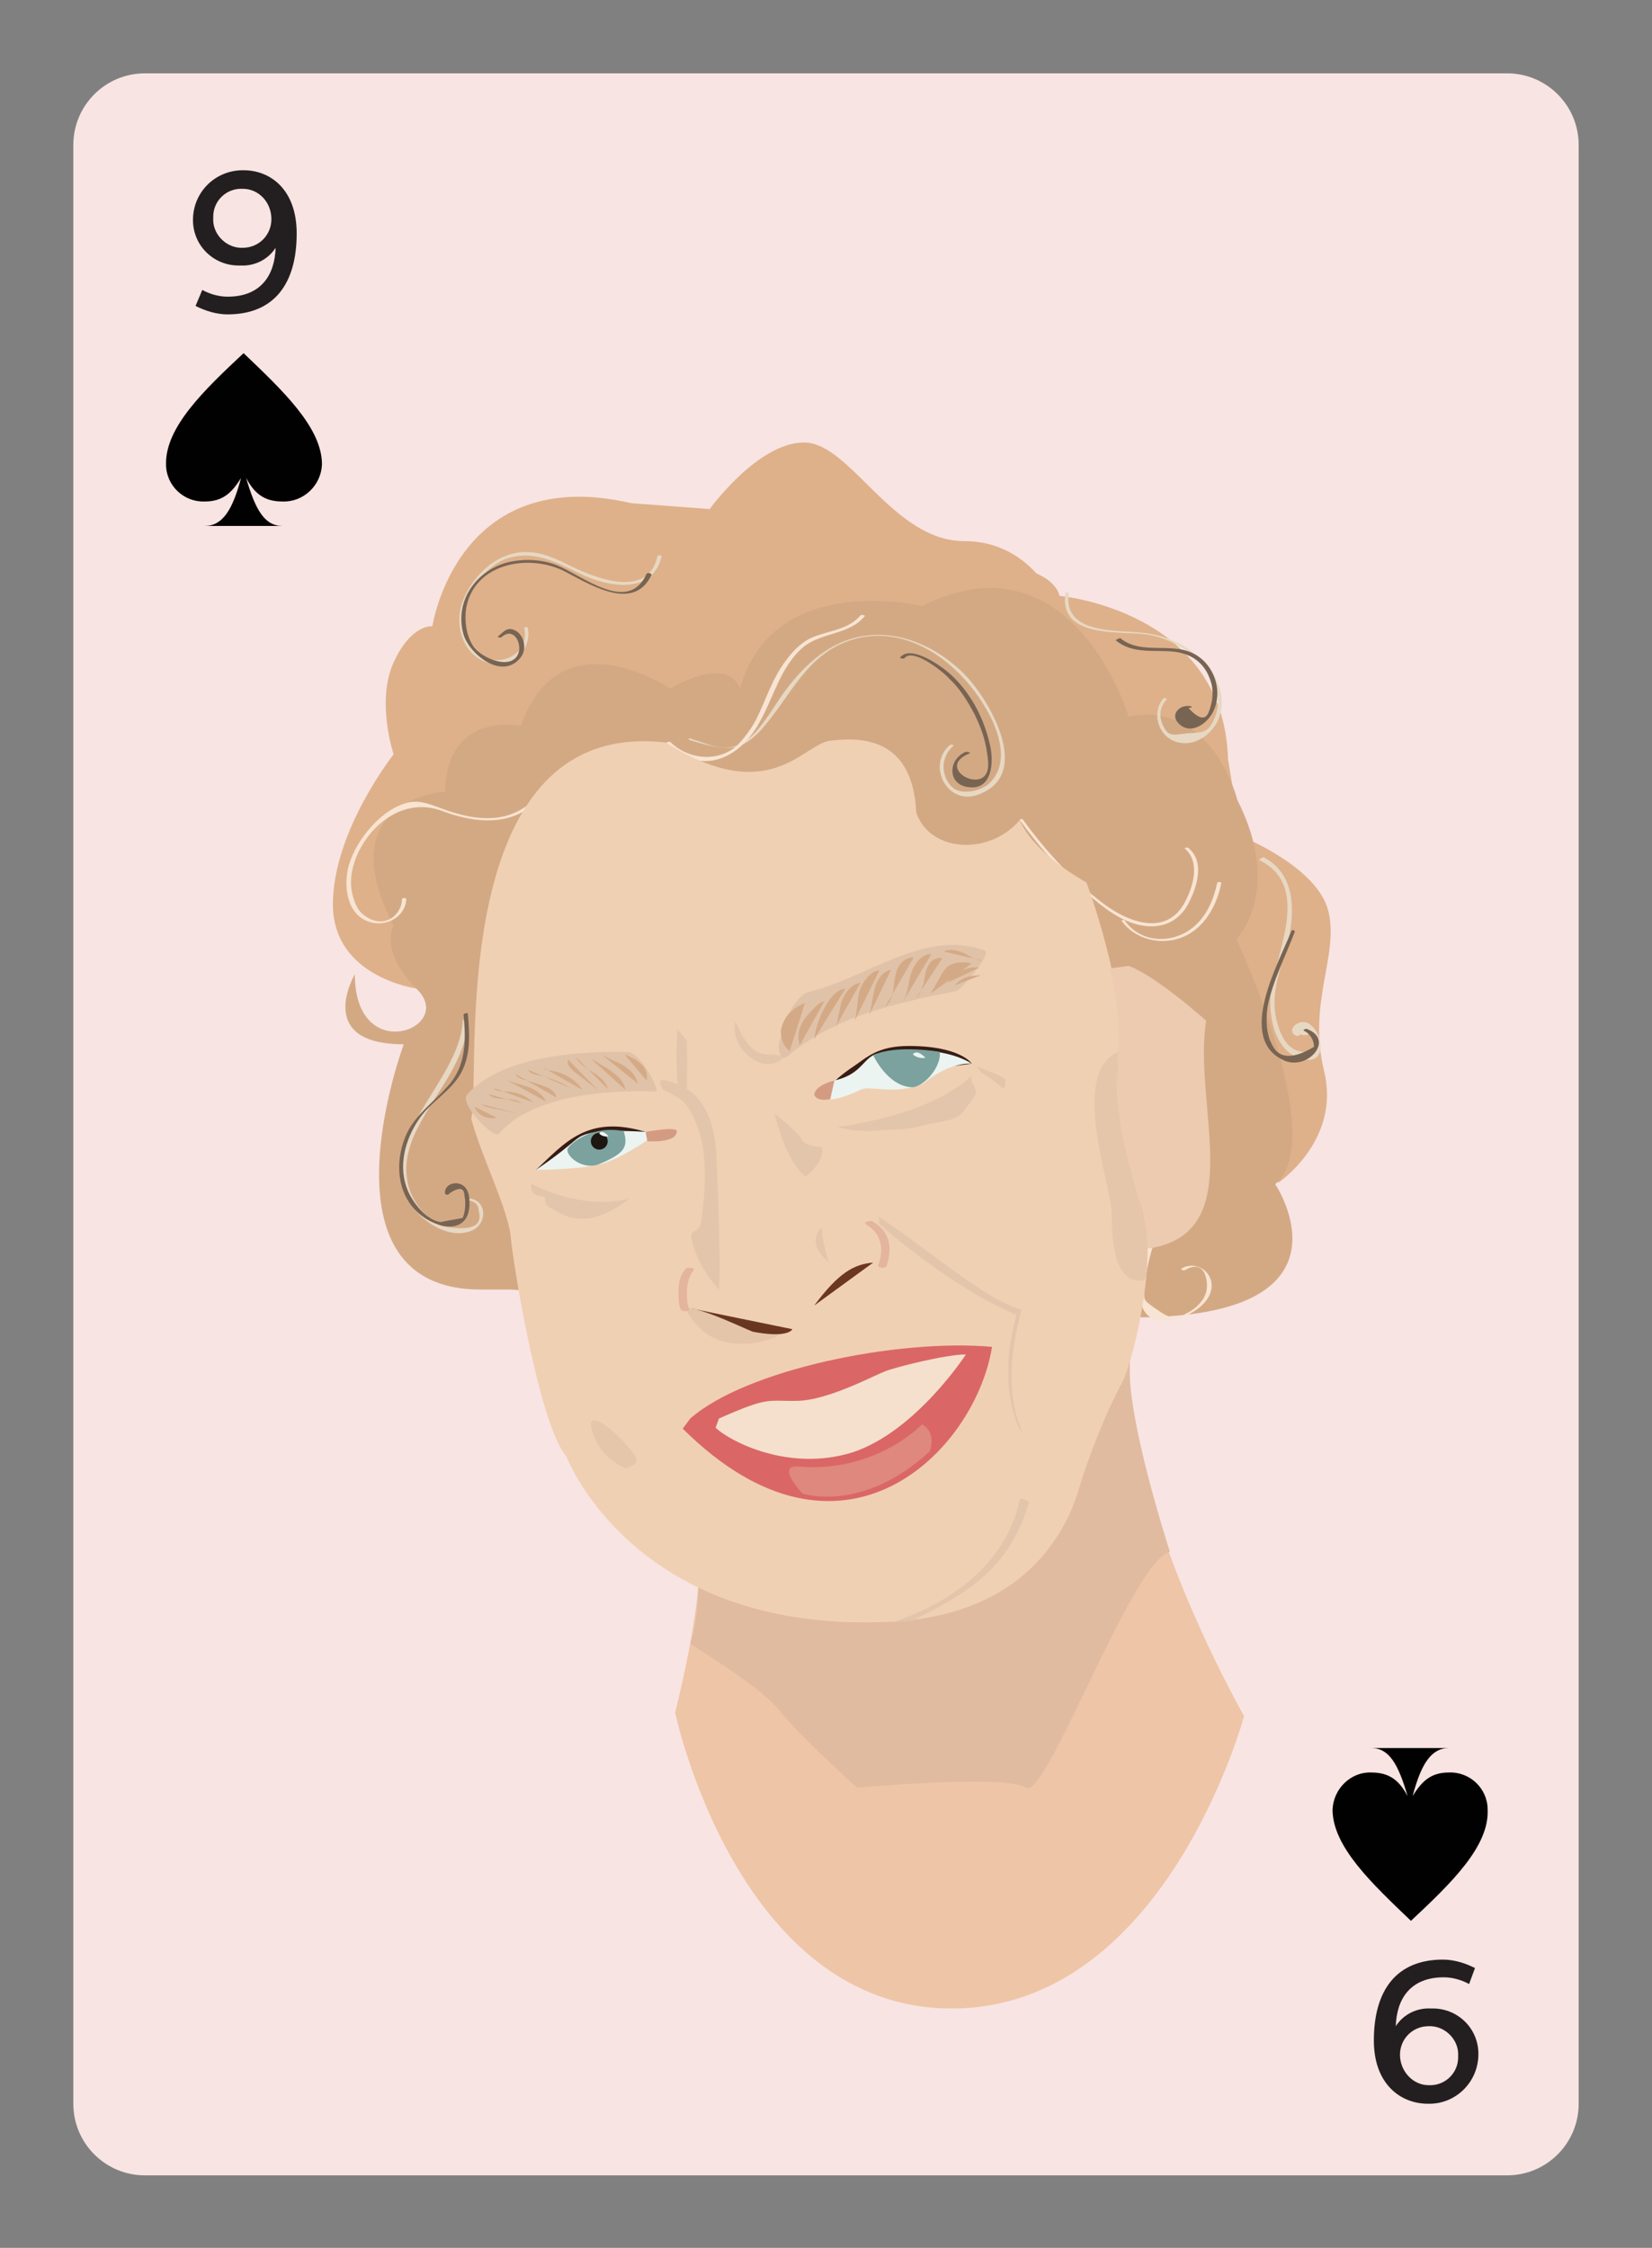 <?xml version="1.0" encoding="utf-8"?>
<!-- Generator: Adobe Illustrator 20.0.0, SVG Export Plug-In . SVG Version: 6.00 Build 0)  -->
<svg version="1.1" id="Layer_1" xmlns="http://www.w3.org/2000/svg" xmlns:xlink="http://www.w3.org/1999/xlink" x="0px" y="0px"
	 viewBox="0 0 196 266.7" style="enable-background:new 0 0 196 266.7;" xml:space="preserve">
<rect x="0" y="0" width="196" height="266.7" fill="#808080" stroke="none"/>
<style type="text/css">
	.st0{fill:#F8E4E3;}
	.st1{fill:#231F20;}
	.st2{fill:#010101;}
	.st3{fill:#DEB18A;}
	.st4{fill:#D3A984;}
	.st5{fill:#E7D8C3;}
	.st6{fill:#786453;}
	.st7{fill:#F8E4D2;}
	.st8{fill:#EEC5A6;}
	.st9{fill:#E1BB9F;enable-background:new    ;}
	.st10{fill:#F0D0B3;}
	.st11{fill:#381C15;}
	.st12{fill:#DA6765;}
	.st13{fill:#EBF4F0;}
	.st14{fill:#1D1611;}
	.st15{fill:#7BA29E;}
	.st16{fill:#E3C5AB;}
	.st17{fill:#6B3720;}
	.st18{fill:#E3B59D;}
	.st19{opacity:7.000000e-02;fill:#443123;enable-background:new    ;}
	.st20{fill:#F5E0CD;}
	.st21{fill:#E5C6AA;}
	.st22{fill:#D39C82;}
	.st23{fill:#ECCBB0;}
	.st24{fill:#DF887D;}
	.st25{fill:#E0C2A8;}
	.st26{fill:#D4AA86;}
</style>
<title>badbitchcards</title>
<path class="st0" d="M17.2,8.7h161.6c4.7,0,8.5,3.8,8.5,8.5v232.4c0,4.7-3.8,8.5-8.5,8.5H17.2c-4.7,0-8.5-3.8-8.5-8.5V17.2
	C8.7,12.5,12.5,8.7,17.2,8.7z"/>
<path class="st1" d="M24,34.4c0.9,0.5,2,0.8,3,0.8c4,0,5.6-2.6,5.7-5.8c-0.9,1.4-2.5,2.2-4.2,2.1c-3,0.1-5.5-2.2-5.6-5.2
	c0-0.1,0-0.2,0-0.4c0.1-3.2,2.7-5.7,5.9-5.7h0.1c3.2,0,6.3,2.3,6.3,7.5c0,6-2.7,9.6-8.2,9.6c-1.3,0-2.6-0.4-3.8-1L24,34.4z
	 M28.8,22.4c-1.9-0.1-3.5,1.4-3.5,3.3c0,0.1,0,0.1,0,0.2c-0.1,1.8,1.4,3.4,3.2,3.5c0.1,0,0.2,0,0.3,0c1.9,0,3.4-1.5,3.4-3.4
	C32.2,24,30.7,22.4,28.8,22.4L28.8,22.4z"/>
<path class="st2" d="M28.9,41.9c4.6,4.4,9.3,8.8,9.3,13.2c-0.1,2.5-2.2,4.5-4.7,4.4c-2.1,0-3.3-0.9-4.3-2.8c1.1,3.8,2.2,5.7,4.3,5.7
	h-9.2c2.1,0,3.3-1.9,4.3-5.7c-1.1,1.8-2.2,2.8-4.3,2.8c-2.5,0.1-4.6-1.9-4.6-4.4C19.6,50.7,24.2,46.3,28.9,41.9z"/>
<path class="st1" d="M174.3,235.4c-0.9-0.5-2-0.8-3-0.8c-4,0-5.6,2.6-5.7,5.8c0.9-1.4,2.5-2.2,4.2-2.1c3-0.1,5.5,2.2,5.6,5.2
	c0,0.1,0,0.2,0,0.4c-0.1,3.2-2.7,5.7-5.8,5.7c-0.1,0-0.1,0-0.2,0c-3.2,0-6.4-2.3-6.4-7.5c0-6,2.7-9.6,8.2-9.6c1.3,0,2.6,0.4,3.8,1
	L174.3,235.4z M169.5,247.4c1.9,0.1,3.5-1.4,3.5-3.3c0-0.1,0-0.1,0-0.2c0.1-1.8-1.4-3.4-3.2-3.5c-0.1,0-0.2,0-0.3,0
	c-1.9,0-3.4,1.5-3.4,3.4S167.6,247.4,169.5,247.4L169.5,247.4z"/>
<path class="st2" d="M167.4,227.9c-4.6-4.4-9.3-8.8-9.3-13.2c0.1-2.5,2.2-4.5,4.6-4.4c2.1,0,3.3,0.9,4.3,2.8
	c-1.1-3.8-2.2-5.7-4.3-5.7h9.2c-2.1,0-3.3,1.9-4.3,5.7c1.1-1.8,2.2-2.8,4.3-2.8c2.5-0.1,4.6,1.9,4.6,4.4
	C176.7,219.1,172.1,223.5,167.4,227.9z"/>
<path class="st3" d="M84.2,60.4c0,0,5.7-7.9,11.2-7.9s10.5,11.7,19,11.7s11.4,8.4,11.4,8.4l-73,21.2l-3.3,23.5c0,0-10-1.3-10-10
	s7.2-17.8,7.2-17.8s-2.1-6.3,0-10.9s4.6-4.3,4.6-4.3s2.9-19.4,23.6-14.6C84.2,60.4,84.2,60.4,84.2,60.4z"/>
<path class="st3" d="M147.2,99.2c0,0,9.1,3.6,10.4,8.9s-2.5,10.8-0.5,19s-5.4,13.2-5.4,13.2l-38.3-65.6l-23.6,2.6
	c0,0-1.2-10,7.3-12.2s12.7,4.9,12.7,4.9s5.6-3.6,10.6-2.7s5.3,3.4,5.3,3.4s19.5,1.7,20,19.4C147.2,99.2,147.2,99.2,147.2,99.2z"/>
<path class="st4" d="M60.6,153H57c-19.9,0-9.1-29.1-9.1-29.1c-10.7,0-5.8-8.3-5.8-8.3c0,11,12,6.4,7.4,1.8s-2.8-7.6-2.8-7.6
	c-7.8-15,6.1-15.9,6.1-15.9c0.2-9.6,9-7.8,9-7.8c4.7-13.3,17.7-4.4,17.7-4.4c7.3-4.1,8.3,0,8.3,0c3.9-14.1,21.6-9.8,21.6-9.8
	c5-2.5,9.1-2.6,12.4-1.4c8.7,3,12.1,14.5,12.1,14.5c10-1.9,12.9,9.9,12.9,9.9c5.5,10.9-0.1,16.5-0.1,16.5s11.1,23.8,4.6,29.1
	c0,0,10.6,15.8-16.6,15.8S60.6,153,60.6,153"/>
<g>
	<g>
		<path class="st5" d="M81.8,87.8c3.5,1,5.7,1.9,8.5-1.2c3.5-3.9,5.3-9,10.8-10.7c6.6-2,12.8,2.8,15.9,8.2c1.5,2.5,2.9,6.6,0.3,8.9
			c-1,0.9-3.2,1.3-4.2,0.5c-0.6-0.5-0.9-1.1-1.1-1.9c-0.2-1.2,0.2-2.3,1.1-3.1c0.2-0.1-0.3-0.2-0.4-0.1c-2.8,2.4-0.3,7.2,3.3,5.9
			c6.5-2.3,1.6-10.8-1.2-13.9c-3.7-4-9.4-6.4-14.7-4.3c-2.7,1.1-4.8,3.1-6.6,5.4c-1.1,1.4-1.9,2.9-3,4.3c-0.5,0.7-1.2,1.5-1.9,2
			c-2.5,1.8-4.3,0.5-6.5-0.1C81.9,87.5,81.5,87.7,81.8,87.8L81.8,87.8z"/>
	</g>
</g>
<g>
	<g>
		<path class="st5" d="M54.9,121.1c-0.3,7.4-11.2,14.5-6,22c1.4,2,4.5,4,7.1,2.9c2-0.9,1.7-3.9-0.6-3.8c-0.3,0-0.3,0.3,0,0.2
			c0.9,0.1,1.4,0.5,1.4,1.3c0.5,1.8-0.9,2.4-4.3,1.8c-0.7-0.2-1.4-0.8-1.9-1.3c-1.2-1.1-2.1-2.7-2.3-4.3c-0.4-2.4,0.5-4.8,1.7-6.9
			c2.1-3.9,5.3-7.3,5.5-12C55.4,121,54.9,120.9,54.9,121.1L54.9,121.1z"/>
	</g>
</g>
<g>
	<g>
		<path class="st5" d="M62.2,74.5c0.8,3.7-4.3,5.3-6.4,2.1c-1.1-1.7-1-3.8-0.2-5.6c0.7-1.8,2.3-3.8,4.2-4.6c3.3-1.3,6.2,0.3,9.1,1.7
			c3.1,1.5,8.5,2.6,9.6-2.1c0-0.1-0.5-0.2-0.5,0c-1.1,5-7.1,2.7-10.2,1.2c-1.6-0.8-3.4-1.7-5.3-1.7c-3.5-0.1-6.6,2.9-7.7,6.1
			c-0.9,2.8,0.2,6.4,3.4,7.1c2.6,0.6,5-1.7,4.4-4.3C62.6,74.4,62.1,74.4,62.2,74.5L62.2,74.5z"/>
	</g>
</g>
<g>
	<g>
		<path class="st5" d="M126.4,70.4c-0.8,5.5,6.8,4.4,9.8,4.9c3.6,0.6,7.5,3.3,8.2,7.1c0.2,0.9,0.1,1.9-0.3,2.8
			c-0.7,1.7-1.3,1.7-3.2,1.8c-1.8,0.2-2.3,0.5-3-1.1c-0.4-1-0.3-2,0.5-2.9c0.1-0.2-0.3-0.2-0.4-0.1c-1.4,1.7-0.6,4.4,1.5,5.1
			c2.4,0.8,4.8-1.2,5.3-3.4c0.9-3.5-2.1-6.8-5-8.3c-1.6-0.8-3.3-1.2-5.1-1.3c-3-0.2-8.5-0.1-7.9-4.5
			C126.9,70.3,126.4,70.2,126.4,70.4L126.4,70.4z"/>
	</g>
</g>
<g>
	<g>
		<path class="st5" d="M149.5,102.1c6,3,2,10.7,1.3,15.4c-0.4,2.9,0.4,7.6,4,8.2c2.8,0.5,2.1-3.4,0.4-4.3c-1.2-0.6-2.7,0.9-1.4,1.5
			c0.1,0.1,0.6-0.1,0.4-0.2c1.2,0.5,1.6-0.9,1.9,0.8c0.3,1.6-2,1.6-3,0.7c-1.1-0.9-1.6-2.7-1.8-4c-0.4-2.8,0.7-5.4,1.4-8.1
			c1-3.7,1.1-8.4-2.8-10.4C149.7,101.8,149.2,102,149.5,102.1L149.5,102.1z"/>
	</g>
</g>
<g>
	<g>
		<path class="st6" d="M107.3,78.1c1-1.3,4.6,1.6,5.3,2.4c1.3,1.2,2.2,2.7,3,4.2c0.7,1.4,1.3,3,1.5,4.6c0.1,0.6,0.2,1.3,0.1,1.9
			c-0.5,3.1-6.3-0.1-2.2-1.8c0.3-0.1-0.2-0.2-0.4-0.2c-2.2,0.9-2.2,4,0.4,4.2c2.7,0.3,2.9-2.9,2.5-4.8c-0.7-3.4-2.5-6.8-5.2-9
			c-1-0.8-4.3-3.1-5.5-1.6C106.7,78.1,107.2,78.2,107.3,78.1L107.3,78.1z"/>
	</g>
</g>
<g>
	<g>
		<path class="st6" d="M132.4,76c2,1.6,4.4,1.1,6.7,1.3c2.2,0.2,3.8,1.3,4.5,3.4c0.3,0.8,0.3,1.6,0.2,2.4c-0.1,0.5-0.2,0.9-0.4,1.4
			c-0.4,1-1.2,0.8-2.4-0.5c0.2,0,0.6-0.1,0.3-0.2c-1.3-0.3-2.6,1-1.4,2.1c1.5,1.4,3.5-0.2,4.1-1.6c1-2.2,0.2-5-1.8-6.4
			c-2.8-2-6.7,0-9.3-2.2C132.7,75.8,132.3,75.9,132.4,76L132.4,76z"/>
	</g>
</g>
<g>
	<g>
		<path class="st6" d="M153.2,110.5c-1.4,3.6-6.6,12.7-0.9,15.3c2.8,1.3,6.1-2.4,2.8-3.7c-0.1-0.1-0.6,0.1-0.4,0.2
			c0.7,0.3,1.2,1.1,1.2,1.9c-2.5,1.5-4.1,1.4-4.9-0.1c-0.1-0.2-0.2-0.4-0.3-0.6c-0.5-1.3-0.5-2.7-0.3-4.1c0.6-3,2.1-5.9,3.2-8.8
			C153.7,110.3,153.2,110.3,153.2,110.5L153.2,110.5z"/>
	</g>
</g>
<g>
	<g>
		<path class="st6" d="M76.7,68.1c-2.2,4.9-7.8,0-10.8-1.1c-1.6-0.6-3.4-0.7-5.1-0.4c-4,0.7-7,4.5-5.8,8.7c0.7,2.3,4.5,5.4,6.7,2.8
			c0.8-0.9,0.6-2.5-0.4-3.2c-1-0.6-1.4-0.1-2.2,0.6c-0.2,0.1,0.3,0.2,0.4,0.1c1.2-1.1,2.2,0.2,2.1,1.5c-0.4,2.7-4.5,1.1-5.5-0.5
			c-0.8-1.3-1-2.9-0.8-4.4c0.9-5.2,7-6.5,11.3-4.6c2.9,1.4,8.5,5.3,10.7,0.6C77.3,68,76.8,67.9,76.7,68.1L76.7,68.1z"/>
	</g>
</g>
<g>
	<g>
		<path class="st6" d="M55,120.4c0.3,3.1,0.3,6.1-1.9,8.5c-1.6,1.8-3.5,3.1-4.7,5.3c-1.8,3.6-1.4,8.3,2.3,10.5
			c2.4,1.4,5.1,1.2,5-2.1c0-1-0.3-2-1.4-2.2c-0.8-0.1-1.6,0.4-1.5,1.2c0,0.2,0.5,0.2,0.5,0c1.2-0.8,1.8-0.7,1.8,0.3
			c0.1,0.3,0.1,0.7,0.1,1c0,0.5-0.1,1.1-0.3,1.6c-0.9,0.2-1.8,0.3-2.6,0.5c-1.7-0.2-3.3-2.3-3.9-3.7c-1.2-2.8-0.4-6,1.3-8.5
			c1.4-2.1,3.8-3.3,5-5.5s1-4.7,0.8-7.1C55.5,120.2,55,120.2,55,120.4L55,120.4z"/>
	</g>
</g>
<g>
	<g>
		<path class="st7" d="M79.1,88.2c3.8,3.8,8.4,2.1,10.9-2.3c1.8-3.1,2.6-6.9,5.4-9.2c2.2-1.7,5.4-1.4,7.2-3.6
			c0.1-0.1-0.4-0.2-0.5-0.1c-1.5,1.8-3.9,1.8-5.9,2.7c-1.6,0.8-2.7,2.2-3.6,3.6c-1.2,1.9-1.9,4.1-2.9,6.1c-0.6,1.1-1.4,2.2-2.3,3.1
			c-2.3,2-5.8,1.6-7.9-0.5C79.4,88,78.9,88.1,79.1,88.2L79.1,88.2z"/>
	</g>
</g>
<g>
	<g>
		<path class="st7" d="M121,97.3c2.2,3.1,4.7,5.9,7.5,8.3c2.2,1.9,4.8,4.2,7.9,4.3c2.1,0.1,3.8-1,4.7-2.9c1-2,1.8-4.8-0.1-6.4
			c-0.1-0.1-0.6,0-0.4,0.1c1.8,1.6,1,4.4,0,6.3c-2.2,4.2-6.8,2.4-9.7,0.2c-3.7-2.8-6.8-6.2-9.5-9.9C121.4,97.1,120.9,97.2,121,97.3
			L121,97.3z"/>
	</g>
</g>
<g>
	<g>
		<path class="st7" d="M133.1,109.3c1.4,1.9,3.9,2.7,6.2,2.2c3.2-0.7,5-3.7,5.6-6.7c0-0.2-0.5-0.2-0.5,0c-0.4,1.9-1.2,3.8-2.7,5.1
			c-2.4,2.1-6.2,2.1-8.2-0.6C133.5,109.1,133,109.1,133.1,109.3L133.1,109.3z"/>
	</g>
</g>
<g>
	<g>
		<path class="st7" d="M62.5,95.6c-3,2.2-6.6,1.6-9.9,0.4c-1.4-0.5-2.7-1.1-4.1-0.8c-3.2,0.7-6.2,4.4-7.1,7.4
			c-0.7,2.4-0.3,6,2.5,6.8c1.9,0.6,4.2-0.6,4.3-2.7c0-0.2-0.5-0.2-0.5,0c-0.1,2-2.2,3.6-4.5,1.9c-0.7-0.5-1.1-1.4-1.3-2.2
			c-0.5-1.6-0.2-3.3,0.4-4.8c1.7-4,5.8-7,10.1-5.4c3.5,1.3,7.4,1.9,10.6-0.5C63.1,95.6,62.6,95.5,62.5,95.6L62.5,95.6z"/>
	</g>
</g>
<g>
	<g>
		<path class="st7" d="M138.1,143.5c-1.7,3.1-6.2,14.8,1.4,13c1.9-0.4,4.7-2.2,4.2-4.5c-0.4-1.6-2.2-2.3-3.5-1.5
			c-0.2,0.1,0.2,0.3,0.4,0.2c2.5-1.5,2.8,1.6,2.5,2.6c-0.3,1.1-1.2,1.9-2.1,2.4c-1.6,0.9-2.1,0.8-3.7-0.3c-1.7-1.2-1.6-1-1.5-2.7
			c0.3-3.2,1.3-6.3,2.8-9.1C138.6,143.4,138.2,143.4,138.1,143.5L138.1,143.5z"/>
	</g>
</g>
<path class="st8" d="M81.3,168.8c0,0,1.1,10.2,1.6,15.9c0.5,5.6-2.8,18.5-2.8,18.5s7.4,35.1,32.8,35.1s34.7-34.7,34.7-34.7
	s-17.1-29.8-12.9-47.2"/>
<path class="st9" d="M82.3,170.5c-0.3,0.7,1.8,18.9-0.4,24.4c0.3,0.6,7.9,4.7,10.7,8.2c2.9,3.5,9.1,9,9.1,9s17.7-1.6,20,0
	c2.4,1.6,12.5-26.7,17.1-28c0,0-6.6-20.2-4.3-24.5C134.6,156.2,82.3,170.5,82.3,170.5z"/>
<path class="st10" d="M121,97.3c1.6,4,7.9,7.4,7.9,7.4s4.9,13.1,3.8,20.1c-1,7,1.9,14.9,3.1,20.1c1.3,5.2-1.3,16.5-2.7,19.2
	c-1.5,2.7-3.8,8.1-5.2,12.9c-1.5,4.8-6.4,14.6-22.1,15.4c-30.6,1.6-38.6-19.6-38.6-19.6c-3.2-3.7-6.3-22.7-6.6-26s-3.5-9.6-4.7-14.1
	c1.3-3.5-3.8-47.7,23.1-44.6c12.2,7.7,16.2,0.3,19.4-0.2c3.2-0.4,9.9-0.8,10.3,8.5C110.3,101.1,117.3,101.6,121,97.3z"/>
<path class="st11" d="M63.6,138.8c3.4-3.2,6.1-6.6,13-4.5L63.6,138.8z"/>
<path class="st11" d="M115.3,126.2c0,0-1.3-2.1-7.5-2.1c-3.7,0-5,1.4-6.5,2.4s-2.3,1.8-2.3,1.8L115.3,126.2z"/>
<path class="st12" d="M81.9,168.3c6.6-5.8,24.6-9.5,35.8-8.5c-2,12.4-17.8,28.5-36.7,9.7C81.9,168.3,81.9,168.3,81.9,168.3z"/>
<path class="st13" d="M99,128.2c3-0.7,3.3-2.3,4.6-3c1.3-0.7,8-1.3,11.7,1c0,0-2.6-0.3-5.8,2.4c-3.6,1.4-6.2,0.1-7.4,0.7
	s-3.3,1.3-3.6,1.1L99,128.2z"/>
<circle class="st14" cx="107.8" cy="125.7" r="1"/>
<path class="st13" d="M63.6,138.8c5.4-3.7,4.4-3.9,6.6-4.4s7.9,0,7.9,0s-4.4,3.2-7.1,3.8C68.2,138.8,63.6,138.8,63.6,138.8z"/>
<path class="st15" d="M70.9,138.2c3.1-1.3,3.7-2,3.1-4c-3.8-0.7-6.2,1.4-6.6,2C66.9,136.8,68.7,138.8,70.9,138.2z"/>
<circle class="st14" cx="71.1" cy="135.4" r="1"/>
<path class="st16" d="M78.7,128.1c2.9,0.7,5.9,2.2,6.3,9c0.3,6.8,0.5,14.3,0.3,15.9c-2.5-2.7-3.3-5.7-3.3-6.4s1-0.3,1.2-1.7
	s1-7.1-0.3-10.8s-2.3-3.8-4.2-4.8C77.8,128.1,78.7,128.1,78.7,128.1z"/>
<path class="st17" d="M96.6,154.9c2.9-3.9,4.7-4.9,7-5.1"/>
<g>
	<g>
		<path class="st18" d="M102.8,145.3c1.8,1.1,2.1,2.9,1.4,4.8c-0.1,0.4,0.9,0.4,1,0.1c0.7-2.2,0.4-4.1-1.7-5.3
			C103.2,144.8,102.3,145,102.8,145.3L102.8,145.3z"/>
	</g>
</g>
<path class="st17" d="M81.8,155.2c2.1,0.3,5.8,2.1,7.5,2.8c3.6,0.7,4.6,0,4.7-0.3"/>
<g>
	<g>
		<path class="st18" d="M81.3,150.6c-0.7,0.8-0.8,1.8-0.8,2.8c0,0.6,0,1.5,0.3,2c0.2,0.3,1.1,0.2,1-0.1c-0.3-0.5-0.3-1.3-0.3-1.9
			c0-1,0.2-1.9,0.8-2.7C82.5,150.4,81.5,150.3,81.3,150.6L81.3,150.6z"/>
	</g>
</g>
<path class="st19" d="M93.1,158c-1.2,1-5.2,2.2-8.3,0.8c-2.2-1-3.3-3.2-3.3-3.2s0.5-0.4,0.8-0.4"/>
<path class="st16" d="M104.3,144.4c5.7,3.7,12.4,9.7,16.9,11c-2.4,8.9-0.5,13,0,14.3s-3.3-4.1-0.6-13.7
	c-7.8-3.2-16.3-10.8-16.3-10.8V144.4z"/>
<path class="st20" d="M85.3,168.3c6.1-2.7,5.7-2,9.4-2.1c3.6-0.1,9-3,10.3-3.5s7.2-2,9.6-2c0,0-5.9,9.1-13.4,11.6
	c-7.6,2.4-14.6-1.3-16.3-2.9C85.3,168.3,85.3,168.3,85.3,168.3z"/>
<path class="st16" d="M105.8,192.5c14.2-4.7,15-14.4,15.2-14.6c0.1-0.3,1.1,0.3,1.1,0.3c-2.3,7.7-6.8,10.6-13.9,14.1"/>
<path class="st21" d="M74.2,174.2c-3.9-1.7-4.1-5.3-4.1-5.3s0.1-0.8,1.4,0s3.8,3.4,4,4.2S74.2,174.2,74.2,174.2z"/>
<path class="st16" d="M80.4,122.1c-0.3,3.2,0,6.5,0,6.5s1.1,1.2,1.1,0.5s0.1-5.7-0.1-5.8C81.2,123.2,80.4,122.1,80.4,122.1z"/>
<path class="st16" d="M88.6,125.1c2.4,2.2,4.1,0.6,4.1,0.6s0.7-0.6-1.7-0.6c-2.4,0-3.5-3.6-3.7-3.8
	C87.1,121.1,86.8,123.5,88.6,125.1z"/>
<path class="st22" d="M96.6,129.9c0.4,0.9,1.9,0.5,1.9,0.5l0.5-2.2C99,128.2,96.7,128.7,96.6,129.9z"/>
<path class="st22" d="M80.3,134.2c0,1.5-3.5,1.2-3.5,1.2l-0.2-1.1C76.6,134.3,80.2,133.6,80.3,134.2z"/>
<path class="st23" d="M133.9,114.6c0,0,2.6,0.7,9.2,6.5c-1.6,10,5.1,25-6.6,27h-0.4c0,0-0.2-3.6-0.8-5.2c-0.5-1.8-1.3-4.5-1.3-4.5
	s-1.5-6.4-1.5-8.2s0-4.9,0.2-5.9s-0.2-5.6-0.5-6.9c-0.2-1.1-0.5-2.5-0.5-2.5L133.9,114.6z"/>
<path class="st8" d="M133.4,134.3"/>
<path class="st19" d="M115.8,126.5c2.5,1,3.5,1.3,3.5,1.7s-0.1,1.2-0.4,0.9s-1.7-1.5-2.3-1.7"/>
<path class="st16" d="M115.3,127.6c-0.3,0.9,0.8,1.6,0.4,2.3c-0.5,0.8-1,1.5-1.6,2.2c-1,1-3,1-4.5,1.4c-1,0.3-2.2,0.5-3.4,0.5
	c-2.3,0.1-4.2,0.5-6.8-0.3C99.4,133.7,110.2,132.5,115.3,127.6z"/>
<path class="st16" d="M74.7,142.2c-5.7,4.4-8.4,1.5-9.4,1.1s-0.4-1.2-0.8-1.3c-0.4-0.2-1.6,0.1-1.5-1.6
	C63,140.4,68.7,143.7,74.7,142.2z"/>
<path class="st16" d="M91.9,132.1c1.5,6.2,3.7,7.5,3.7,7.5s2.4-1.8,1.9-3.5c0,0-2-0.1-2.3-0.8C95,134.6,91.9,132.1,91.9,132.1z"/>
<path class="st21" d="M135.8,144.9c-1.3-5.2-4.2-13.1-3.1-20.1c-5.9,2.4-0.8,16-0.8,19.2c0,3.2,0.3,8.5,3.8,7.9l0.3-0.4
	C136.2,149,136.2,146.6,135.8,144.9z"/>
<path class="st24" d="M94.7,174c-2.7-0.2,0.5,3.2,0.5,3.2s7.1,2.4,15.1-5c0,0,0.9-2.2-0.9-3.2C109.4,169,103.9,174.8,94.7,174z"/>
<path class="st16" d="M97.5,145.6c0,1.7,0.8,4.1,0.8,4.1S95.5,147.7,97.5,145.6z"/>
<path class="st13" d="M71.1,134.5c0.5,0.5,1.1,0.3,1.1,0.3S71.4,133.9,71.1,134.5"/>
<g>
	<g>
		<g>
			<path class="st25" d="M59.2,134.5c4-4.6,12.9-5.2,18.6-5c0.6,0-1.8-4.7-3.4-4.7c-5.7-0.1-15,0.5-19,5.1
				C54.5,131,58.6,135.2,59.2,134.5L59.2,134.5z"/>
		</g>
	</g>
	<g>
		<g>
			<path class="st25" d="M92.6,122.5c6.6-1.5,13.6-7.5,20.6-4.9c1.2-1.6,2.3-3.2,3.5-4.8c-7.6,1.5-15,3.3-21.1,8.4
				c0.3-0.1,0.6-0.3,0.9-0.4c-0.1-0.4-0.2-0.8-0.3-1.2c-0.3,0.6-0.6,1.3-0.9,1.9c0.2-0.2,0.3-0.5,0.5-0.7c-0.8,0.8-1.6,1.7-2.3,2.5
				c3.3-1.6,7.1-3.4,10.8-3.8c1.5-0.2,3.7-4.8,3.3-4.8c-2.4,0.3-4.4,1.1-6.6,2.1c-1.8,0.9-3.9,1.2-5.5,2.5c-1.5,1.3-4.1,4.3-2.7,6.2
				c0.2,0.2,0.9-0.4,0.9-0.4c5.6-4.6,12.7-6.1,19.7-7.5c0.8-0.2,4.2-4.5,3.5-4.8c-7.2-2.7-14.1,3.3-21,4.9
				C94.3,118.1,92.3,122.6,92.6,122.5L92.6,122.5z"/>
		</g>
	</g>
</g>
<g>
	<g>
		<path class="st26" d="M93.7,124.7c-1-0.7-1.3-2.2-0.8-3.3c0.4-1.1,1.5-2,2.6-2.4"/>
	</g>
	<g>
		<path class="st26" d="M94.9,124c-0.3-0.8-0.2-1.7,0.2-2.5c0.4-0.8,1-1.4,1.6-2c0.3-0.3,0.6-0.6,1.1-0.7"/>
	</g>
	<g>
		<path class="st26" d="M96.6,123.3c0.2-1.5,0.7-2.9,1.5-4.2c0.5-0.8,1.2-1.7,2.2-1.8"/>
	</g>
	<g>
		<path class="st26" d="M99,122.1c0.4-0.7,0.4-1.4,0.6-2.1c0.1-0.7,0.3-1.5,0.7-2.1c0.4-0.6,1-1.2,1.8-1.3"/>
	</g>
	<g>
		<path class="st26" d="M101.3,121.3c0.5-1.2,0.3-2.5,0.7-3.8c0.3-0.9,0.9-1.7,1.7-2.2c0.2-0.1,0.4-0.2,0.6-0.1"/>
	</g>
	<g>
		<path class="st26" d="M103.1,120.5c0.3-0.9,0.4-2,0.6-2.9c0.2-1,0.7-2,1.6-2.4c0.1-0.1,0.3-0.1,0.4-0.1"/>
	</g>
	<g>
		<path class="st26" d="M105,119.5c0.6-0.5,0.9-1.4,1-2.2s0.2-1.7,0.5-2.4c0.3-0.7,1.1-1.4,1.9-1.3"/>
	</g>
	<g>
		<path class="st26" d="M107.1,118.9c0.1-0.2,0.2-0.4,0.3-0.6c0.4-1,0.4-2.1,0.8-3.1s1.2-2,2.3-2"/>
	</g>
	<g>
		<path class="st26" d="M108.7,118.4c0.5-0.4,0.7-1.2,0.9-1.8c0.1-0.7,0.2-1.4,0.5-2s1-1.1,1.7-0.9"/>
	</g>
	<g>
		<path class="st26" d="M110.4,117.9c0.4-0.7,0.8-1.4,1.2-2.1c0.2-0.4,0.5-0.8,0.8-1.1c0.8-0.6,1.9-0.6,2.9-0.4"/>
	</g>
	<g>
		<path class="st26" d="M112.4,116.6c0.8-1.2,2.4-2,3.8-1.8"/>
	</g>
	<g>
		<path class="st26" d="M113.3,116.9c0.5-0.6,1.2-1,2-1.1c0.5-0.1,1.1,0,1.6-0.3"/>
	</g>
	<g>
		<path class="st26" d="M112,112.9c0.7-0.4,1.7-0.1,2.4,0.2c0.7,0.4,1.5,0.9,2.3,0.9"/>
	</g>
	<g>
		<path class="st26" d="M75.7,128.6c-0.2-0.7-0.6-1.4-1.2-1.8c-0.5-0.4-1-0.7-1.6-0.9c-0.5-0.2-0.9-0.5-1.4-0.7"/>
	</g>
	<g>
		<path class="st26" d="M74.2,129.3c-0.2-1.2-1.3-2-2.4-2.7c-0.6-0.3-1.1-0.7-1.7-1"/>
	</g>
	<g>
		<path class="st26" d="M72.1,129.2c-0.2-0.9-1-1.5-1.8-2s-1.6-1-2-1.8"/>
	</g>
	<g>
		<path class="st26" d="M70.9,129.3c-0.9-0.7-1.8-1.4-2.7-2.1c-0.5-0.4-1-0.9-0.8-1.5"/>
	</g>
	<g>
		<path class="st26" d="M69.1,129.3c-0.9-1.3-2.3-2.1-3.9-2.3c-0.3,0-0.6-0.1-0.7-0.3"/>
	</g>
	<g>
		<path class="st26" d="M67.7,129.1c-1.1-0.7-2.4-1.2-3.7-1.5c-0.5-0.1-1.1-0.2-1.4-0.7"/>
	</g>
	<g>
		<path class="st26" d="M66,130.2c-0.1-0.7-0.8-1.1-1.4-1.3c-0.7-0.3-1.4-0.5-2.1-0.7c-0.5-0.1-1.1-0.3-1.4-0.8"/>
	</g>
	<g>
		<path class="st26" d="M64.8,130.7c-0.4-0.9-1.4-1.5-2.3-1.8s-2-0.5-2.8-1"/>
	</g>
	<g>
		<path class="st26" d="M63.3,130.8c-0.9-0.8-2.1-1.3-3.3-1.3c-0.5,0-1.2,0-1.4-0.4"/>
	</g>
	<g>
		<path class="st26" d="M61.9,130.9c-1.1-0.9-3-0.1-4-1.1"/>
	</g>
	<g>
		<path class="st26" d="M61.3,132.1c-0.9-0.2-1.9-0.4-2.8-0.6c-0.5-0.1-1-0.2-1.4-0.5"/>
	</g>
	<g>
		<path class="st26" d="M58.9,132.6c-1,0.3-2.3-0.3-2.6-1.3"/>
	</g>
	<g>
		<path class="st26" d="M76.7,128.2c0.2-0.7-0.1-1.5-0.7-2c-0.5-0.5-1.2-0.8-1.9-1.1"/>
	</g>
	<path class="st15" d="M108.2,129c1.3,0,3.5-2.3,3.3-4.2c0,0-5.2-0.9-7.9,0.4C103.6,125.2,105.3,128.9,108.2,129z"/>
	<path class="st13" d="M108.3,125.1c0.7,0.6,1.5,0.4,1.5,0.4S108.8,124.4,108.3,125.1"/>
</g>
</svg>

